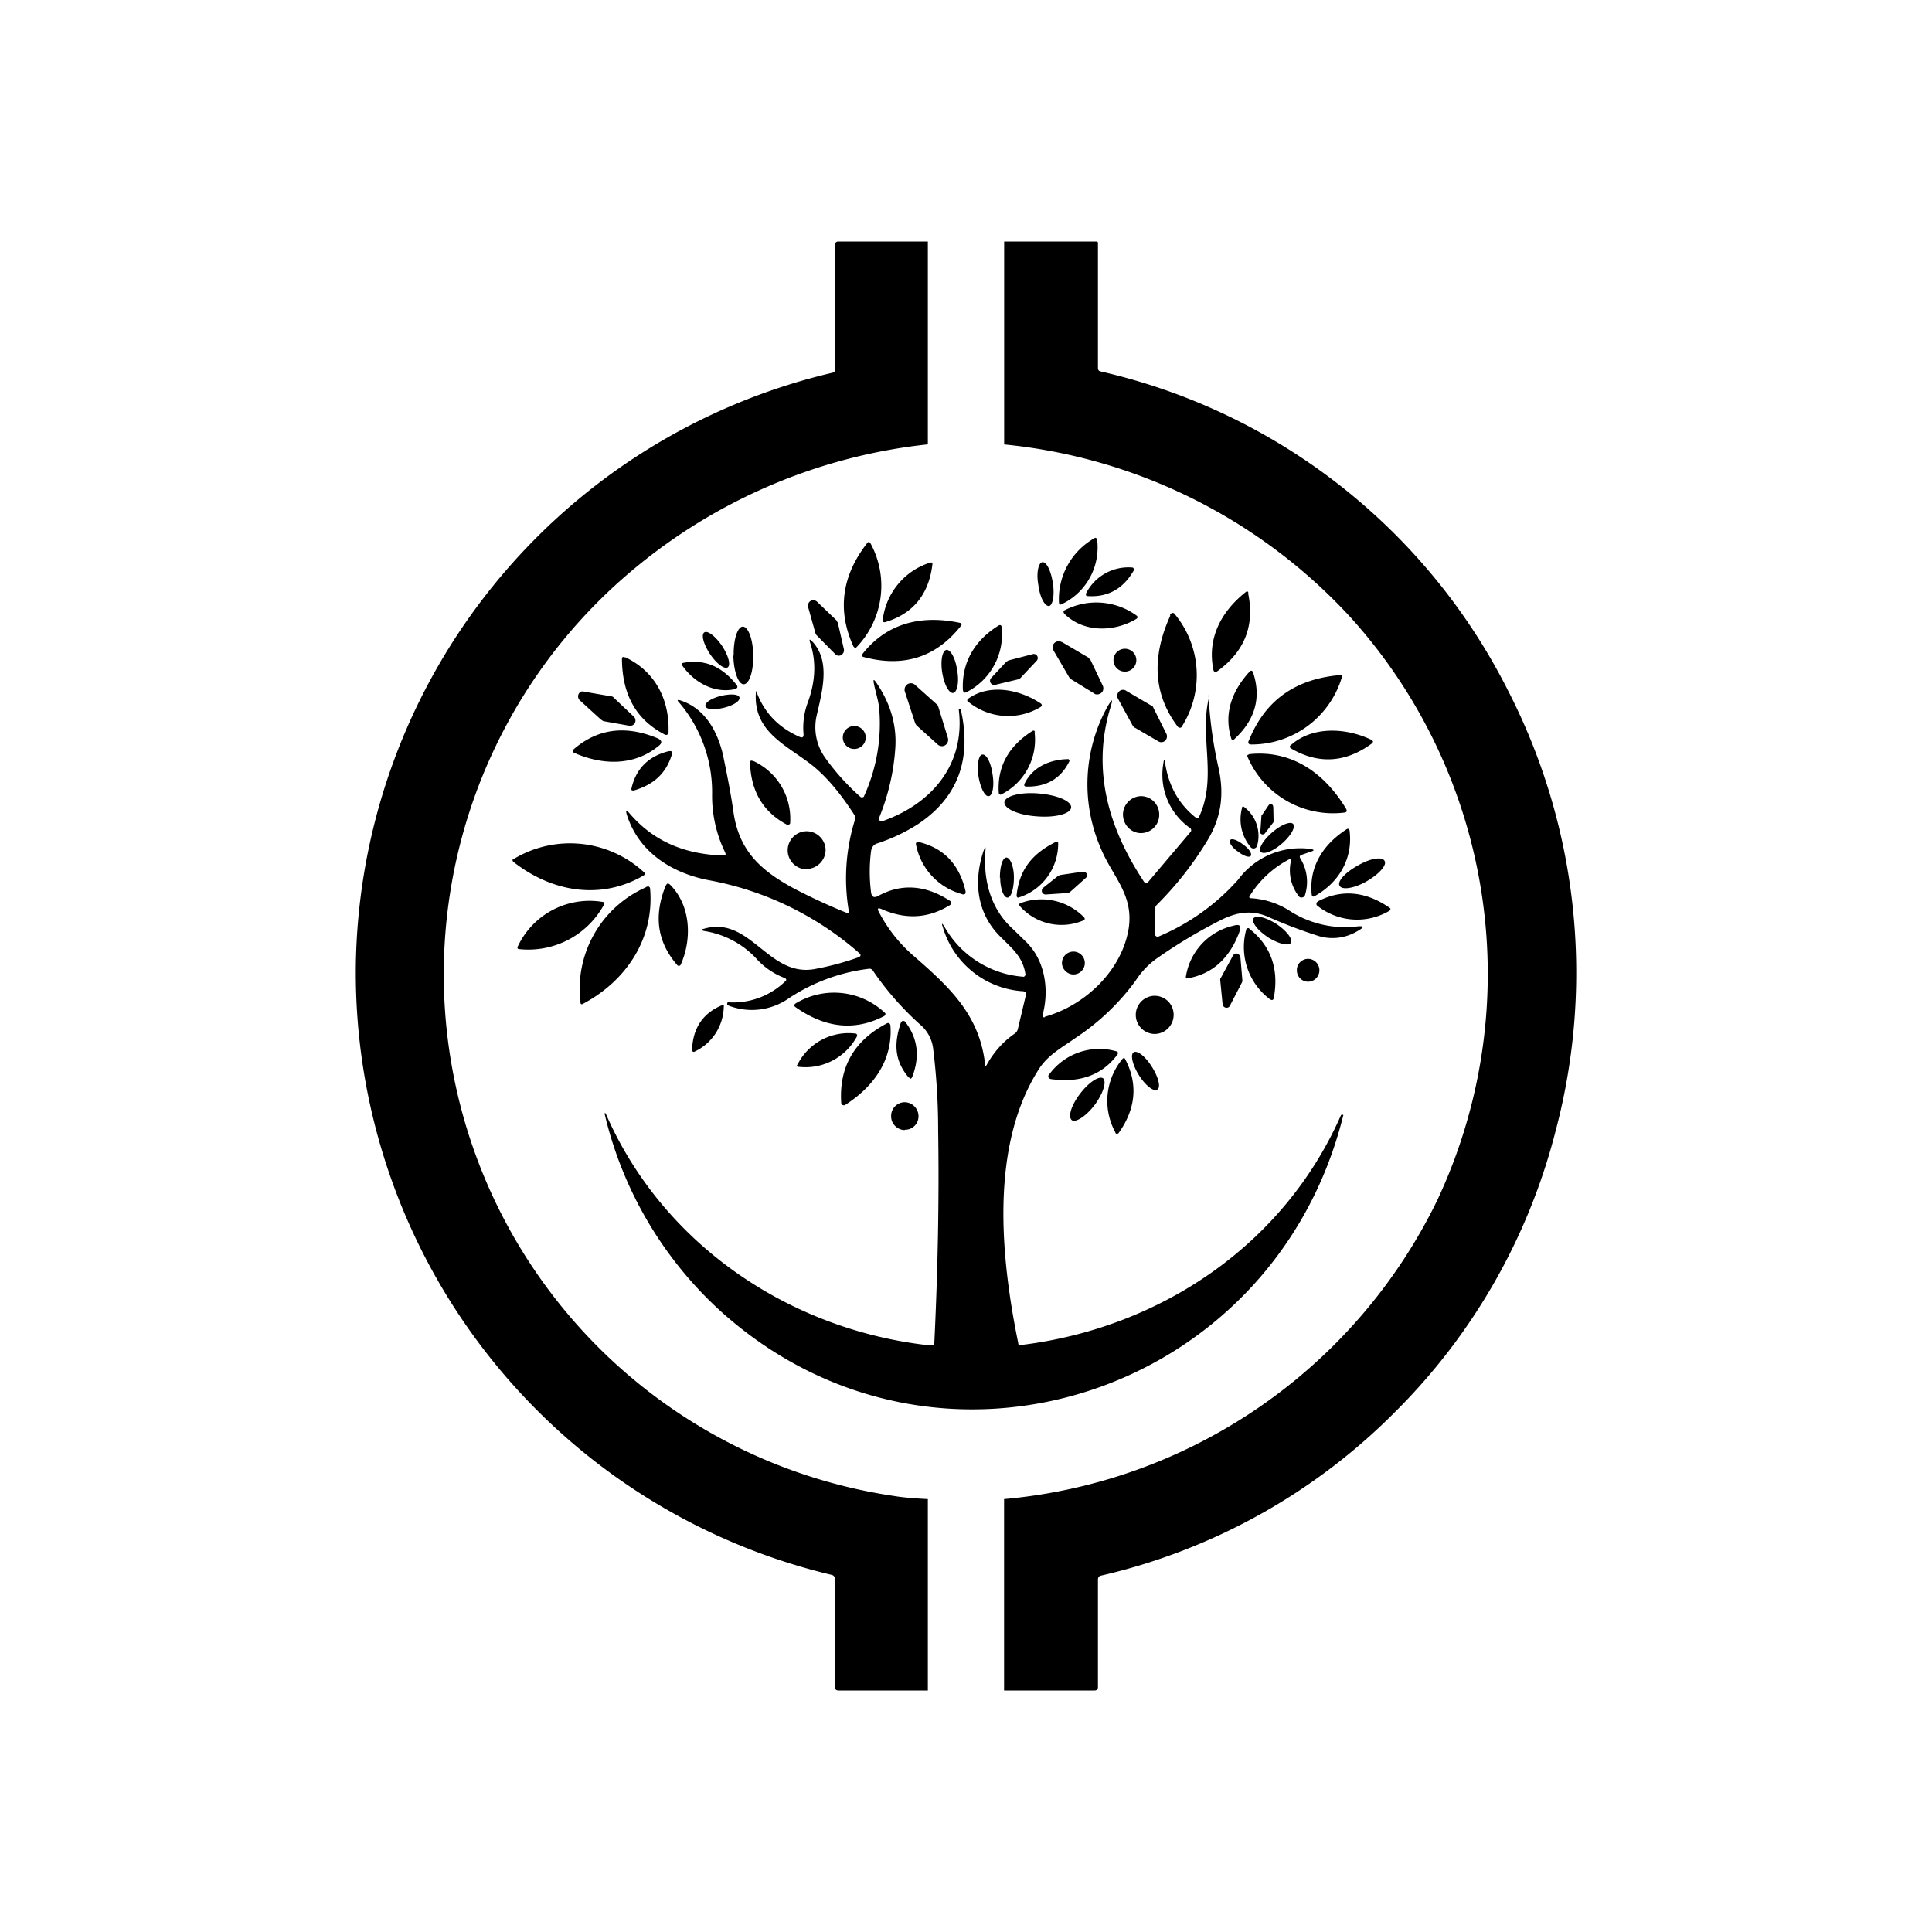 <svg xmlns="http://www.w3.org/2000/svg" width="1em" height="1em" viewBox="0 0 24 24"><path fill="currentColor" d="M10.375 4.587V3.038c0-.01 0-.019.01-.028a.04.04 0 0 1 .028-.01h1.113v2.52a6.84 6.84 0 0 0-3.642 1.54a6.55 6.55 0 0 0 3.225 11.524c.114.02.308.033.417.038V21h-1.108c-.029 0-.048-.014-.048-.043v-1.345q0-.035-.033-.047a7.69 7.69 0 0 1-5.916-7.612a7.674 7.674 0 0 1 5.921-7.323q.034-.008.033-.043m3.264 15.03v1.34q0 .043-.043.043h-1.123v-2.378a6.64 6.64 0 0 0 5.382-3.714a6.61 6.61 0 0 0-1.076-7.237a6.74 6.74 0 0 0-4.305-2.15V3h1.15l.01.004l.005.01v1.558q0 .035.033.042a7.55 7.55 0 0 1 5.059 3.96a7.67 7.67 0 0 1 .592 5.48a7.55 7.55 0 0 1-1.994 3.487a7.53 7.53 0 0 1-3.652 2.032q-.037.007-.038.048z"/><path fill="currentColor" d="M13.155 7.49a.87.87 0 0 1 .45-.81q.011.002.019.01l.005.014a.78.78 0 0 1-.45.806h-.01l-.01-.008zm-2.34-.738a1.1 1.1 0 0 1-.18 1.293a.03.03 0 0 1-.033-.014c-.204-.446-.147-.877.17-1.284q.023-.029.038 0zm2.084.516c.019.152.08.265.133.26c.047-.009.07-.142.047-.284c-.024-.156-.08-.27-.133-.26c-.047.01-.075.137-.047.284m-1.933.431a.85.85 0 0 1 .588-.71c.024-.005.033 0 .028.028q-.07.555-.582.71a.03.03 0 0 1-.024 0a.03.03 0 0 1-.01-.028m2.525-.327a.59.59 0 0 1 .578-.322a.02.02 0 0 1 .014.024v.014c-.128.223-.317.332-.568.317c-.024 0-.029-.014-.024-.033m2.013-.005c.086.408-.047.73-.383.972c-.024.014-.043.009-.048-.02c-.08-.393.1-.724.398-.961q.03-.027.038.01zm-5.357.105l.242.232l.019.033l.075.327a.07.07 0 0 1-.028.07a.06.06 0 0 1-.08-.009l-.233-.236a.1.1 0 0 1-.014-.029l-.09-.322a.07.07 0 0 1 .028-.071a.07.07 0 0 1 .081.005m3.974.213c-.27.166-.658.18-.9-.062c-.014-.019-.014-.038.014-.047a.85.85 0 0 1 .891.076l.005.014q0 .006-.003.01zm.412-.043c.02-.038.048-.038.071 0a1.19 1.19 0 0 1 .071 1.393a.033.033 0 0 1-.042-.005q-.453-.595-.095-1.383zm-3.813.474c.303-.379.73-.479 1.203-.379q.036.008.014.038q-.462.584-1.203.388c-.028-.004-.033-.023-.014-.047m-1.61.028c.004.195.061.356.128.356c.07 0 .123-.161.118-.36c0-.195-.062-.356-.128-.356s-.118.161-.114.36zm2.851.422c-.014-.346.152-.611.436-.791c.028-.02.047-.01.047.028a.805.805 0 0 1-.43.791c-.034.02-.048.01-.053-.028m-3.14-.44c.08.118.175.189.218.165c.042-.028.01-.147-.071-.27c-.081-.118-.176-.19-.218-.166c-.043.029-.01.147.07.27"/><path fill="currentColor" d="M12.98 12.63c.502-.141.948-.572 1.038-1.079c.075-.44-.204-.663-.35-1.028a1.99 1.99 0 0 1 .094-1.753c.057-.094.066-.094.033.015c-.237.781-.024 1.506.417 2.17c.019.023.033.023.052 0l.53-.626l.004-.014a.03.03 0 0 0-.004-.015l-.004-.009a.81.81 0 0 1-.337-.815c.005-.047.015-.047.02 0q.065.428.378.678c.024.014.043.01.048-.015c.222-.488 0-.985.118-1.468l-.005-.047a5.3 5.3 0 0 0 .128.928c.071.336.024.616-.142.89q-.266.439-.63.801a.07.07 0 0 0-.019.052v.318q0 .007.005.01l.01.009l.009.004h.014c.381-.159.721-.401.995-.71a.96.96 0 0 1 .9-.38q.07.014 0 .034l-.11.038q-.04.014-.018.047a.55.55 0 0 1 .057.455a.04.04 0 0 1-.033.028a.04.04 0 0 1-.047-.019a.52.52 0 0 1-.096-.426c.01-.033 0-.038-.028-.024a1.26 1.26 0 0 0-.488.46a.02.02 0 0 0 .01.019h.01q.246.015.459.142c.242.163.533.238.824.213c.132-.019.142 0 .019.066a.6.6 0 0 1-.493.038a6 6 0 0 1-.582-.222c-.209-.095-.394-.067-.597.033a6.4 6.4 0 0 0-.806.483a1 1 0 0 0-.255.27c-.204.279-.456.52-.744.71c-.166.119-.341.209-.455.384c-.616.957-.478 2.345-.26 3.41c0 .01 0 .015.01.02c.004.004.013.009.018.004c1.729-.208 3.268-1.24 3.979-2.851q.008-.016.024-.01c.005 0 .01.005.005.014c-.867 3.477-5.036 4.832-7.712 2.445a4.8 4.8 0 0 1-1.464-2.478h.014c.711 1.64 2.303 2.7 4.036 2.885c.033 0 .048-.01.048-.043c.042-.88.061-1.762.047-2.633c0-.365-.024-.701-.062-1.01a.46.46 0 0 0-.142-.283a3.7 3.7 0 0 1-.606-.687a.05.05 0 0 0-.047-.024a2.3 2.3 0 0 0-.995.365a.8.8 0 0 1-.758.09l-.01-.01v-.014c0-.005 0-.01.01-.014h.01a.93.93 0 0 0 .71-.27a.02.02 0 0 0-.001-.021l-.008-.008l-.01-.004a.9.9 0 0 1-.355-.246a1.12 1.12 0 0 0-.644-.337q-.057-.015 0-.028c.573-.166.795.601 1.368.502a3.5 3.5 0 0 0 .55-.147c.033-.014.033-.033.01-.052a3.9 3.9 0 0 0-1.838-.9c-.46-.08-.886-.332-1.043-.8c-.028-.081-.014-.086.038-.024c.285.327.664.497 1.151.511c.034 0 .038-.01.024-.042a1.6 1.6 0 0 1-.16-.716c.007-.42-.14-.827-.413-1.146q-.036-.037.014-.024c.303.095.464.375.535.682c.048.233.095.465.128.697c.067.488.337.734.749.957q.33.173.677.312l.008-.008l.002-.01a2.44 2.44 0 0 1 .075-1.147a.07.07 0 0 0-.01-.062q-.283-.44-.568-.649c-.317-.236-.686-.402-.653-.871q.001-.028.01 0q.143.383.534.554q.05.023.048-.033a.9.9 0 0 1 .047-.379q.151-.399.038-.748q-.029-.084.028-.02c.228.247.114.63.048.924a.65.65 0 0 0 .109.517q.192.268.44.487a.04.04 0 0 0 .02.003a.04.04 0 0 0 .018-.007c.16-.348.226-.732.19-1.113c-.014-.105-.048-.204-.067-.308c-.004-.038 0-.038.024-.01q.268.385.246.806c-.018.31-.089.613-.208.9a.04.04 0 0 0 .029.028h.018c.607-.213 1.033-.701.948-1.388v-.005h.024c.142.62-.034 1.1-.531 1.43a2.2 2.2 0 0 1-.502.238c-.048.014-.071.047-.08.094a2 2 0 0 0 0 .517q.012.085.09.042c.284-.156.587-.137.89.062a.03.03 0 0 1 .014.024a.03.03 0 0 1-.014.028c-.265.166-.55.185-.857.047q-.057-.022-.029.034c.109.208.246.383.417.535c.445.388.834.734.905 1.36q.002.041.023.004c.085-.152.2-.284.346-.384a.1.1 0 0 0 .038-.056l.1-.422q.014-.035-.029-.047a1.11 1.11 0 0 1-1-.787c-.023-.066-.014-.066.02-.01a1.23 1.23 0 0 0 .985.617l.01-.01a.03.03 0 0 0 .009-.019c-.033-.218-.161-.317-.303-.46c-.294-.284-.351-.677-.218-1.075c.023-.061.028-.056.023 0c-.028.356.062.711.327.957l.175.17c.237.228.294.593.209.91c0 .024 0 .033.028.029z"/><path fill="currentColor" d="m13.188 7.973l.331.195l.029.033l.151.317a.08.08 0 0 1-.002.07a.08.08 0 0 1-.06.038c-.014.001-.033.001-.047-.013l-.284-.175a.1.1 0 0 1-.024-.024l-.194-.332a.076.076 0 0 1 .01-.094a.075.075 0 0 1 .094-.01zm-1.483.384c.024.147.085.26.137.251c.048-.01.076-.132.048-.284c-.02-.142-.08-.256-.133-.251c-.052.01-.076.137-.052.284m2.269-.014a.142.142 0 1 0 0-.284a.142.142 0 0 0 0 .284m-1.454-.137l.312-.081a.05.05 0 0 1 .053.024a.05.05 0 0 1-.005.057l-.204.217a.05.05 0 0 1-.024.015l-.293.07a.05.05 0 0 1-.052-.023a.05.05 0 0 1 .005-.062l.189-.203l.024-.014zm-4.756-.043c.374.175.559.53.54.947a.02.02 0 0 1-.014.015l-.01.004h-.014c-.355-.18-.535-.488-.54-.938c0-.028.01-.038.038-.023zm1.364.398c-.256.057-.507-.085-.653-.294q-.015-.027.014-.033c.256-.047.473.038.658.27c.024.028.014.047-.019.057m6.168.616c-.1-.318.014-.602.227-.834q.028-.027.043.01c.104.312.028.591-.237.833l-.005.005h-.012l-.012-.005zm.218.023q.297-.745 1.136-.814a.014.014 0 0 1 .02.014v.01a1.17 1.17 0 0 1-1.123.838q-.056 0-.034-.048m-4.145-.218l-.128-.393a.08.08 0 0 1 .028-.085a.076.076 0 0 1 .095 0l.27.242c.014.009.019.023.024.037l.118.384a.08.08 0 0 1-.033.09a.076.076 0 0 1-.095-.01l-.256-.231a.1.1 0 0 1-.023-.034m.653-.298c.256-.19.626-.128.896.047q.05.03 0 .057a.78.78 0 0 1-.9-.08a.02.02 0 0 1 0-.015l.004-.004zm1.966-.104l.313.184a.04.04 0 0 1 .028.029l.161.322a.075.075 0 0 1-.014.085a.07.07 0 0 1-.085.01l-.284-.166a.07.07 0 0 1-.034-.028l-.184-.337a.075.075 0 0 1 .014-.09a.07.07 0 0 1 .085-.01m-6.522.36l-.26-.237a.067.067 0 0 1 .009-.109a.07.07 0 0 1 .047 0l.332.057c.009 0 .023.005.028.014l.251.237a.066.066 0 0 1-.057.114L7.5 8.959a.1.1 0 0 1-.033-.02m1.525-.147c.118-.028.204-.085.194-.128s-.114-.047-.232-.019c-.114.028-.204.085-.19.128c.01.043.114.047.228.019m1.62.512a.142.142 0 1 0 0-.285a.142.142 0 0 0 0 .285m-2.444-.133q.085.04.014.095c-.299.246-.687.246-1.052.085a.03.03 0 0 1-.014-.02a.03.03 0 0 1 .01-.023q.446-.385 1.042-.137m4.684-.076a.76.76 0 0 1-.421.777q-.007 0-.01-.003l-.01-.007l-.004-.014q-.03-.483.417-.767q.027-.015.033.014zm3.184.161c.265-.237.682-.218.999-.066q.038.02.005.047c-.322.237-.659.26-1 .062q-.033-.021-.005-.043m-7.726.076q.05-.01.038.038c-.071.237-.228.379-.474.45c-.024 0-.033 0-.028-.029q.086-.367.464-.46m3.846.313c.024.142.08.255.128.246c.047-.005.071-.128.047-.27c-.019-.142-.075-.256-.128-.246c-.047.004-.066.127-.047.27m3.359-.275c.52-.057.933.222 1.207.677q.023.042-.019.048a1.156 1.156 0 0 1-1.208-.701q0-.006.003-.011l.007-.008h.01zm-2.786.365c.1-.209.318-.299.536-.304h.009l.01.01a.02.02 0 0 1 0 .019c-.105.213-.285.317-.531.312c-.029 0-.033-.014-.024-.037m-3.368-.28a.79.79 0 0 1 .455.777l-.01.01l-.014.004h-.014q-.446-.236-.46-.777a.02.02 0 0 1 .005-.014a.02.02 0 0 1 .015-.005zm3.52.687c.232.019.421-.033.426-.11c.005-.08-.175-.155-.402-.174c-.233-.02-.422.033-.427.109c-.005.08.175.16.403.175m1.298.208a.227.227 0 0 0 .222-.232a.227.227 0 0 0-.227-.227a.23.23 0 0 0-.223.227c0 .128.1.232.223.232zm1.501-.227l.08-.119a.03.03 0 0 1 .027-.012a.03.03 0 0 1 .026.012l.005.02l.004.17v.019l-.109.142a.03.03 0 0 1-.017.01a.03.03 0 0 1-.02 0a.03.03 0 0 1-.015-.01a.03.03 0 0 1-.004-.019l.014-.199s0-.01.01-.014m-.222-.095a.45.45 0 0 1 .16.474a.047.047 0 0 1-.085.019a.54.54 0 0 1-.104-.483c0-.02.014-.024.029-.01m.464.455c.109-.095.175-.204.142-.246c-.033-.038-.152.01-.26.104c-.11.095-.176.204-.143.242c.034.037.152-.005.26-.1m.843-.17c.047.355-.133.653-.431.819c-.024.014-.033.005-.038-.014c-.038-.35.142-.63.44-.82a.02.02 0 0 1 .015 0l.01.005v.01zm-6.745.483a.24.24 0 0 0 .237-.237a.237.237 0 0 0-.237-.232a.236.236 0 0 0 .005.473zm5.357-.218c.071.056.142.08.161.056c.02-.028-.024-.094-.095-.142c-.07-.056-.142-.08-.16-.056c-.02.028.023.094.094.142m-3.425.53a.79.79 0 0 1-.568-.597q-.021-.062.043-.047q.454.115.568.606q.008.055-.047.038zm.678.014c.033-.322.199-.52.488-.663h.01l.01.002l.008.008v.01a.7.7 0 0 1-.478.667c-.029.014-.038 0-.038-.024m-6.248-.45a1.355 1.355 0 0 1 1.625.17l.003.01v.01l-.005.008l-.008.006c-.535.313-1.146.204-1.62-.17l-.007-.009l-.002-.01q0-.007.004-.012l.01-.007zm6.044.233c0 .137.043.246.09.246s.08-.114.08-.251c0-.138-.047-.246-.094-.246s-.08.113-.08.25zm4.547.047c.157-.09.26-.204.228-.256c-.029-.057-.18-.033-.332.057c-.156.085-.26.199-.227.251c.028.057.18.033.331-.052m-3.486-.043l-.19.17l-.023.015l-.284.019a.05.05 0 0 1-.047-.036v-.02a.05.05 0 0 1 .014-.025l.189-.151l.024-.01l.284-.042a.05.05 0 0 1 .047.028q.006.015.001.028a.05.05 0 0 1-.015.024m-5.215.095c.014-.033.028-.033.052-.014c.26.26.275.677.133.995l-.008.01l-.011.004h-.01l-.01-.005c-.25-.284-.302-.611-.146-.995zm-.251.019q.057-.03.057.033c.047.611-.299 1.128-.83 1.412q-.036.023-.037-.02a1.38 1.38 0 0 1 .815-1.425zm9.237.294a.79.79 0 0 1-.9-.071a.04.04 0 0 1 0-.034l.014-.014q.44-.228.886.076c.023.014.019.028 0 .043m-4.571-.1a.74.74 0 0 1 .776.175c.02.02.015.034-.004.043a.69.69 0 0 1-.782-.17q-.035-.035.01-.048m-6.258.55a.985.985 0 0 1 1.07-.56a.02.02 0 0 1 .01.02l-.004.01a1.07 1.07 0 0 1-1.066.553l-.01-.01zm9.322-.123c.128.08.256.113.285.07c.028-.047-.053-.151-.18-.236c-.128-.08-.252-.114-.285-.067c-.023.048.052.147.18.232m-.355-.062q-.184.492-.64.573c-.018.005-.028 0-.023-.024a.77.77 0 0 1 .592-.63c.076-.023.1 0 .071.08m.123-.043q.4.315.308.848c-.005.043-.024.048-.057.024a.81.81 0 0 1-.284-.872l.01-.004a.03.03 0 0 1 .023 0zm-2.183.569a.142.142 0 1 0-.143-.142c0 .075.067.142.143.142m1.833.038l.147-.27l.015-.02a.05.05 0 0 1 .046-.005l.019.015a.05.05 0 0 1 .014.028l.024.285q.002.016-.005.028l-.147.284a.05.05 0 0 1-.023.026a.05.05 0 0 1-.033.003a.05.05 0 0 1-.038-.048l-.029-.293c0-.014 0-.024.01-.033m1.08.052a.142.142 0 0 0 0-.284a.14.14 0 0 0-.138.142c0 .08.062.142.142.142zm-6.371.274a.92.92 0 0 1 1.122.119v.012l-.004.012l-.01.009q-.547.285-1.108-.114l-.01-.01v-.009q0-.005.003-.01zm4.471.375a.238.238 0 0 0 .163-.405a.24.24 0 0 0-.167-.069a.236.236 0 0 0 .004.474m-5.357-.337a.63.63 0 0 1-.37.56q-.008 0-.014-.004a.02.02 0 0 1-.01-.011v-.01q.015-.405.37-.554c.02-.01.029 0 .024.02m2.297.877c-.18-.213-.184-.427-.095-.687l.01-.01a.02.02 0 0 1 .024-.005l.014.005q.24.307.09.692q-.016.035-.038.005zm-.227-.65c.033.432-.209.768-.569.995h-.014l-.014-.004l-.01-.01l-.004-.014q-.044-.669.568-.99a.03.03 0 0 1 .021-.003a.03.03 0 0 1 .017.013zm-1.156.493a.71.71 0 0 1 .73-.388q.009.006.012.017a.03.03 0 0 1-.003.02a.725.725 0 0 1-.725.375c-.019 0-.023-.014-.014-.028zm3.122.128a.77.77 0 0 1 .852-.293q.007.007.008.015q0 .009-.003.018c-.19.26-.474.36-.834.308l-.014-.007l-.01-.012a.03.03 0 0 1 0-.029m1.122 0c.08.128.185.209.228.18c.047-.028.014-.156-.067-.284c-.08-.128-.18-.208-.227-.18c-.043.029-.014.156.066.284m-.293.71a.815.815 0 0 1 .094-.918l.012-.003q.006 0 .012.003l.005.01c.16.307.132.615-.08.914q-.023.027-.043 0zm-.436-.482c-.11.142-.156.289-.104.331c.047.033.175-.047.284-.19c.104-.141.151-.288.104-.33c-.047-.034-.175.046-.284.189m-2.18.45a.166.166 0 0 0 .171-.166a.174.174 0 0 0-.17-.176a.17.17 0 0 0-.17.176c0 .095.08.17.17.17z"/></svg>